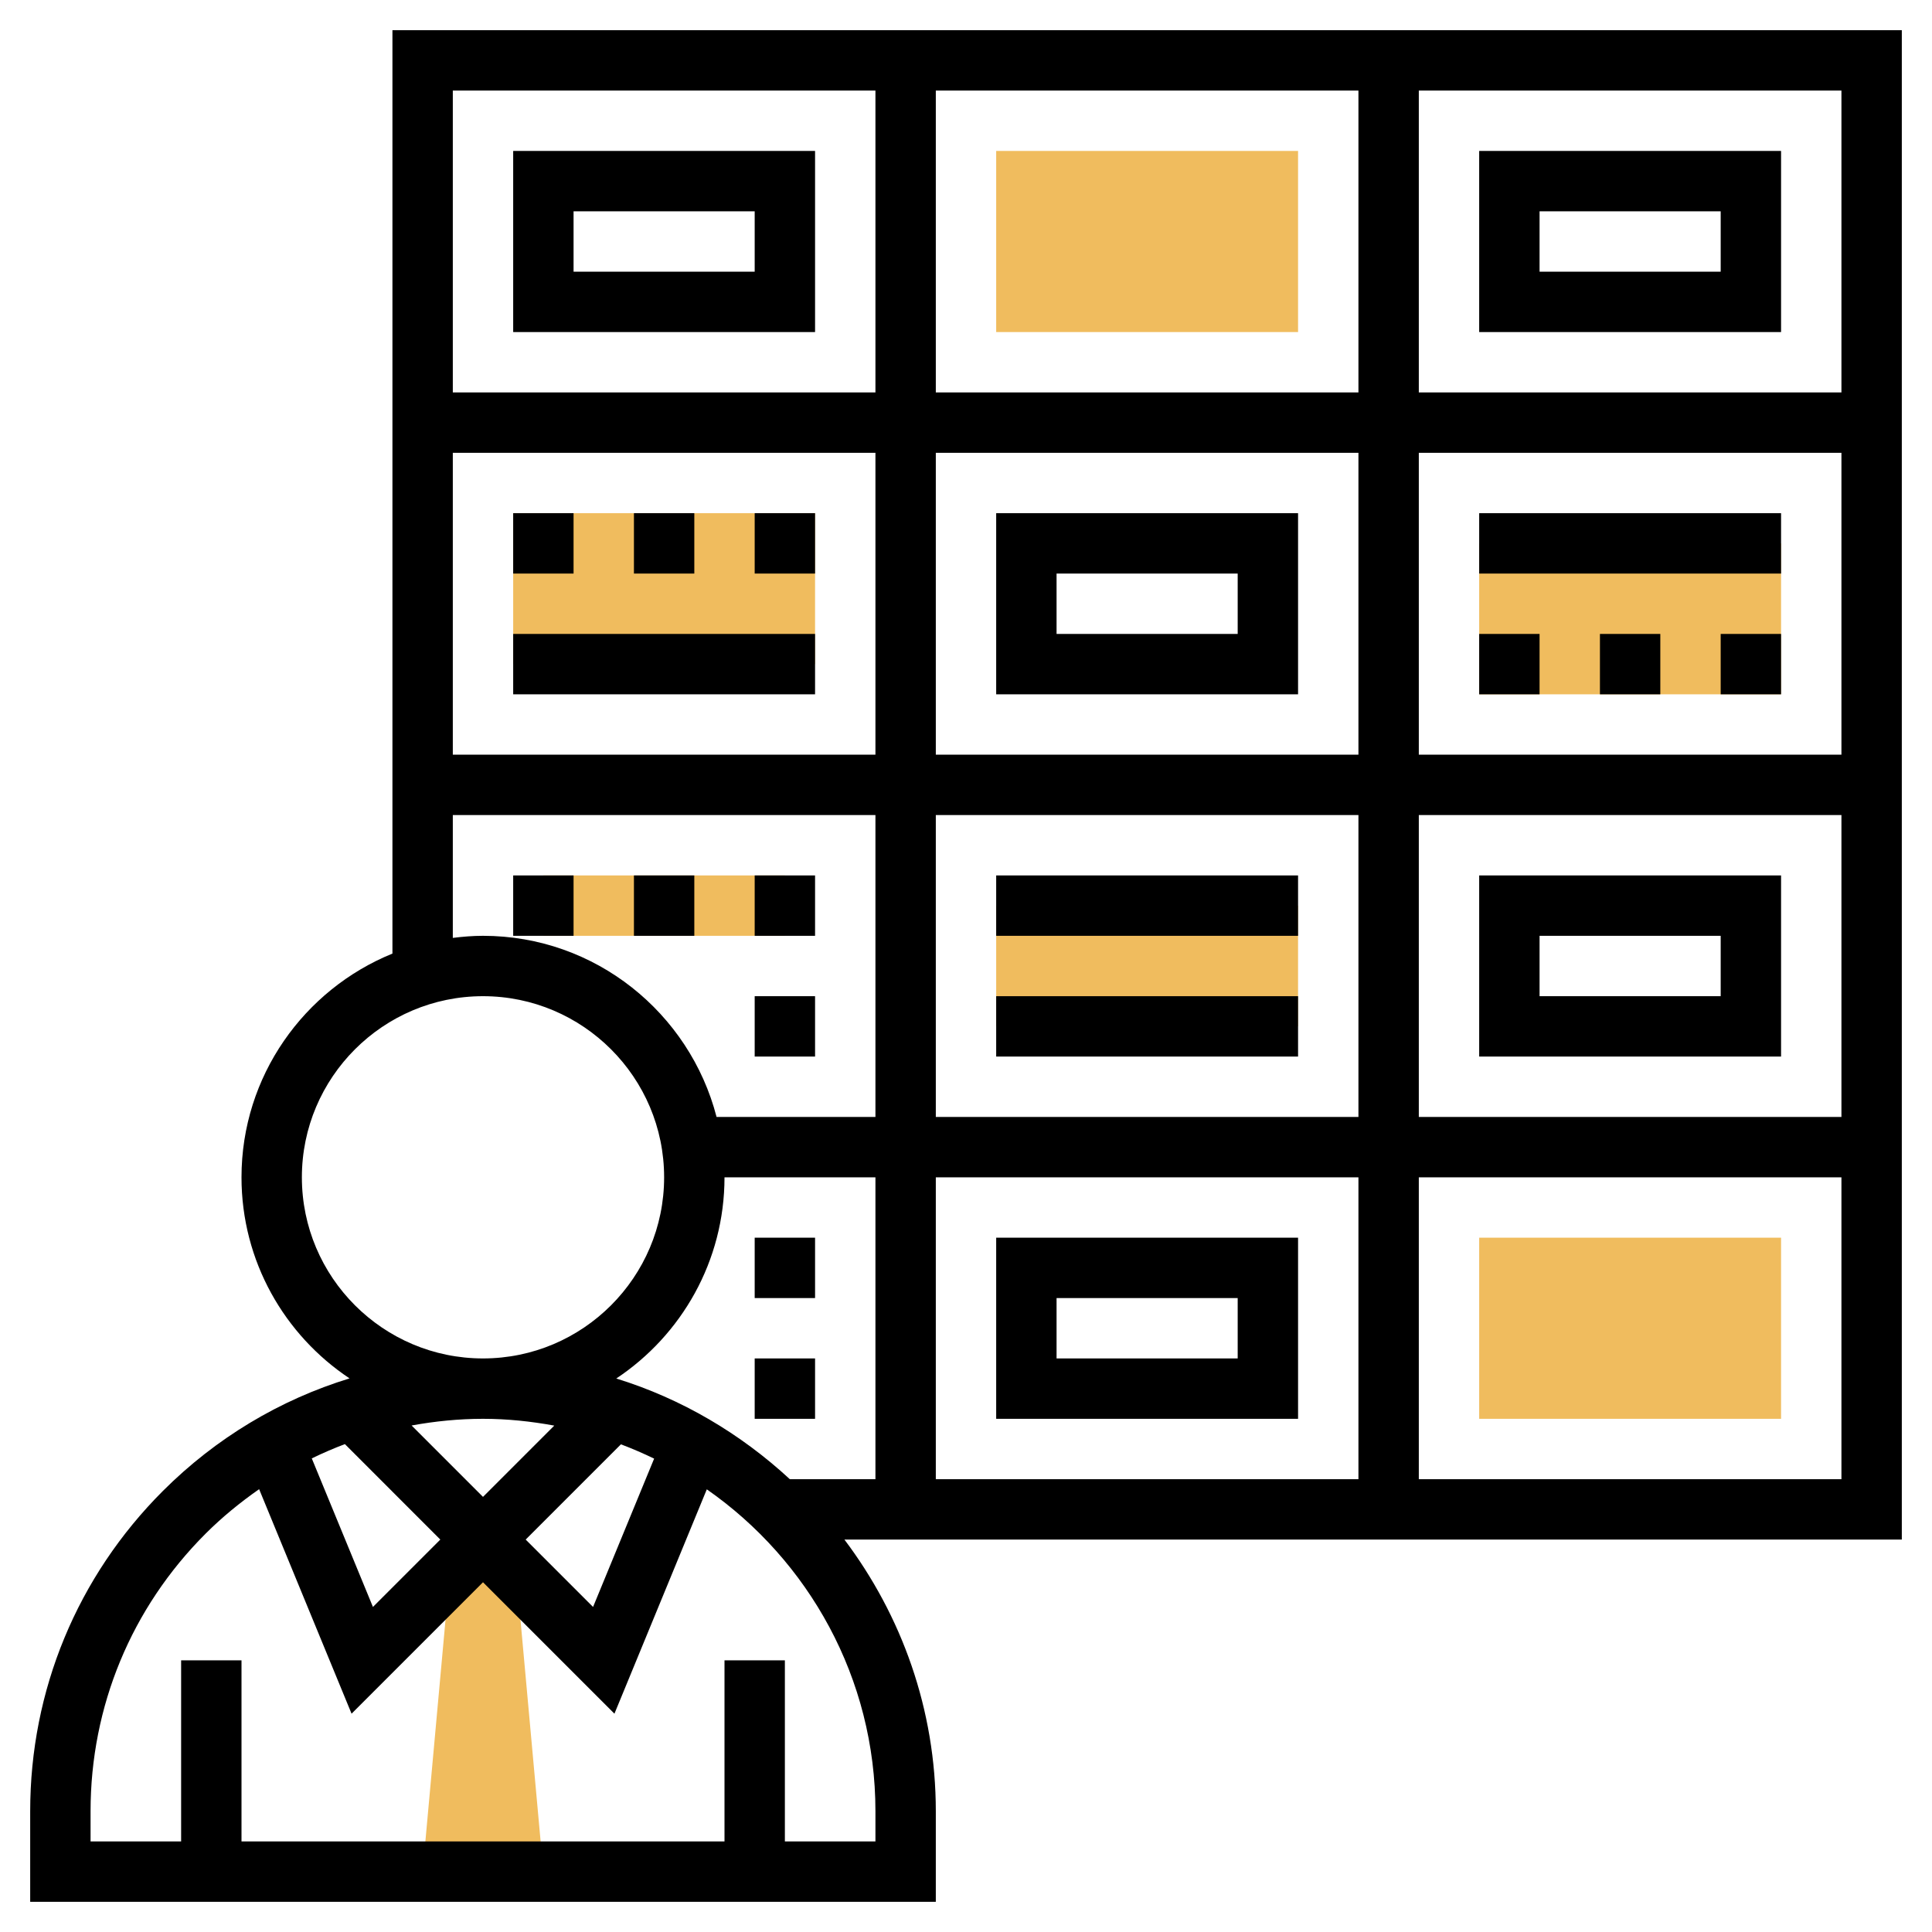 <svg id="Layer_35" enable-background="new 0 0 64 64" height="512" viewBox="0 0 64 64" width="512" xmlns="http://www.w3.org/2000/svg"><g fill="#f0bc5e"><path d="m14 62 .9-9.9 1.1-1.1 1.1 1.1.9 9.9z"/><path d="m43 11h-10v-6h10z"/><path d="m49 18h10v5h-10z"/><path d="m59 47h-10v-6h10z"/><path d="m17 17h10v5h-10z"/><path d="m33 30h10v4h-10z"/><path d="m18 29h8v2h-8z"/></g><path d="m63 1h-50v30.589c-2.928 1.19-5 4.061-5 7.411 0 2.777 1.424 5.227 3.579 6.661-2.311.709-4.428 1.975-6.186 3.732-2.833 2.834-4.393 6.6-4.393 10.607v3h30v-3c0-3.379-1.136-6.49-3.028-9h35.028zm-2 12h-14v-10h14zm-40.585 32.665c2.158-1.434 3.585-3.885 3.585-6.665h5v10h-2.836c-1.628-1.505-3.579-2.665-5.749-3.335zm-6.78 1.556c.773-.141 1.563-.221 2.365-.221.807 0 1.594.084 2.361.225l-2.361 2.361zm.951 3.779-2.232 2.232-2.026-4.921c.359-.174.724-.332 1.097-.473zm5.983-3.155c.375.142.742.3 1.1.474l-2.023 4.913-2.232-2.232zm10.431-8.845h14v10h-14zm0-2v-10h14v10zm0-22h14v10h-14zm-2 10h-14v-10h14zm2-12v-10h14v10zm16 14h14v10h-14zm0-2v-10h14v10zm-18-22v10h-14v-10zm-14 24h14v10h-5.263c-.892-3.445-4.017-6-7.737-6-.339 0-.672.028-1 .069zm-5 12c0-3.309 2.691-6 6-6s6 2.691 6 6-2.691 6-6 6-6-2.691-6-6zm19 22h-3v-6h-2v6h-16v-6h-2v6h-3v-1c0-3.473 1.352-6.736 3.807-9.192.552-.552 1.15-1.039 1.777-1.477l3.062 7.437 4.354-4.354 4.354 4.354 3.06-7.432c3.371 2.351 5.586 6.251 5.586 10.664zm18-12v-10h14v10z"/><path d="m27 5h-10v6h10zm-2 4h-6v-2h6z"/><path d="m59 11v-6h-10v6zm-8-4h6v2h-6z"/><path d="m33 17v6h10v-6zm8 4h-6v-2h6z"/><path d="m49 17h10v2h-10z"/><path d="m57 21h2v2h-2z"/><path d="m53 21h2v2h-2z"/><path d="m49 21h2v2h-2z"/><path d="m49 29v6h10v-6zm8 4h-6v-2h6z"/><path d="m33 41v6h10v-6zm8 4h-6v-2h6z"/><path d="m17 17h2v2h-2z"/><path d="m21 17h2v2h-2z"/><path d="m25 17h2v2h-2z"/><path d="m17 21h10v2h-10z"/><path d="m33 29h10v2h-10z"/><path d="m33 33h10v2h-10z"/><path d="m25 29h2v2h-2z"/><path d="m21 29h2v2h-2z"/><path d="m25 33h2v2h-2z"/><path d="m17 29h2v2h-2z"/><path d="m25 41h2v2h-2z"/><path d="m25 45h2v2h-2z"/></svg>